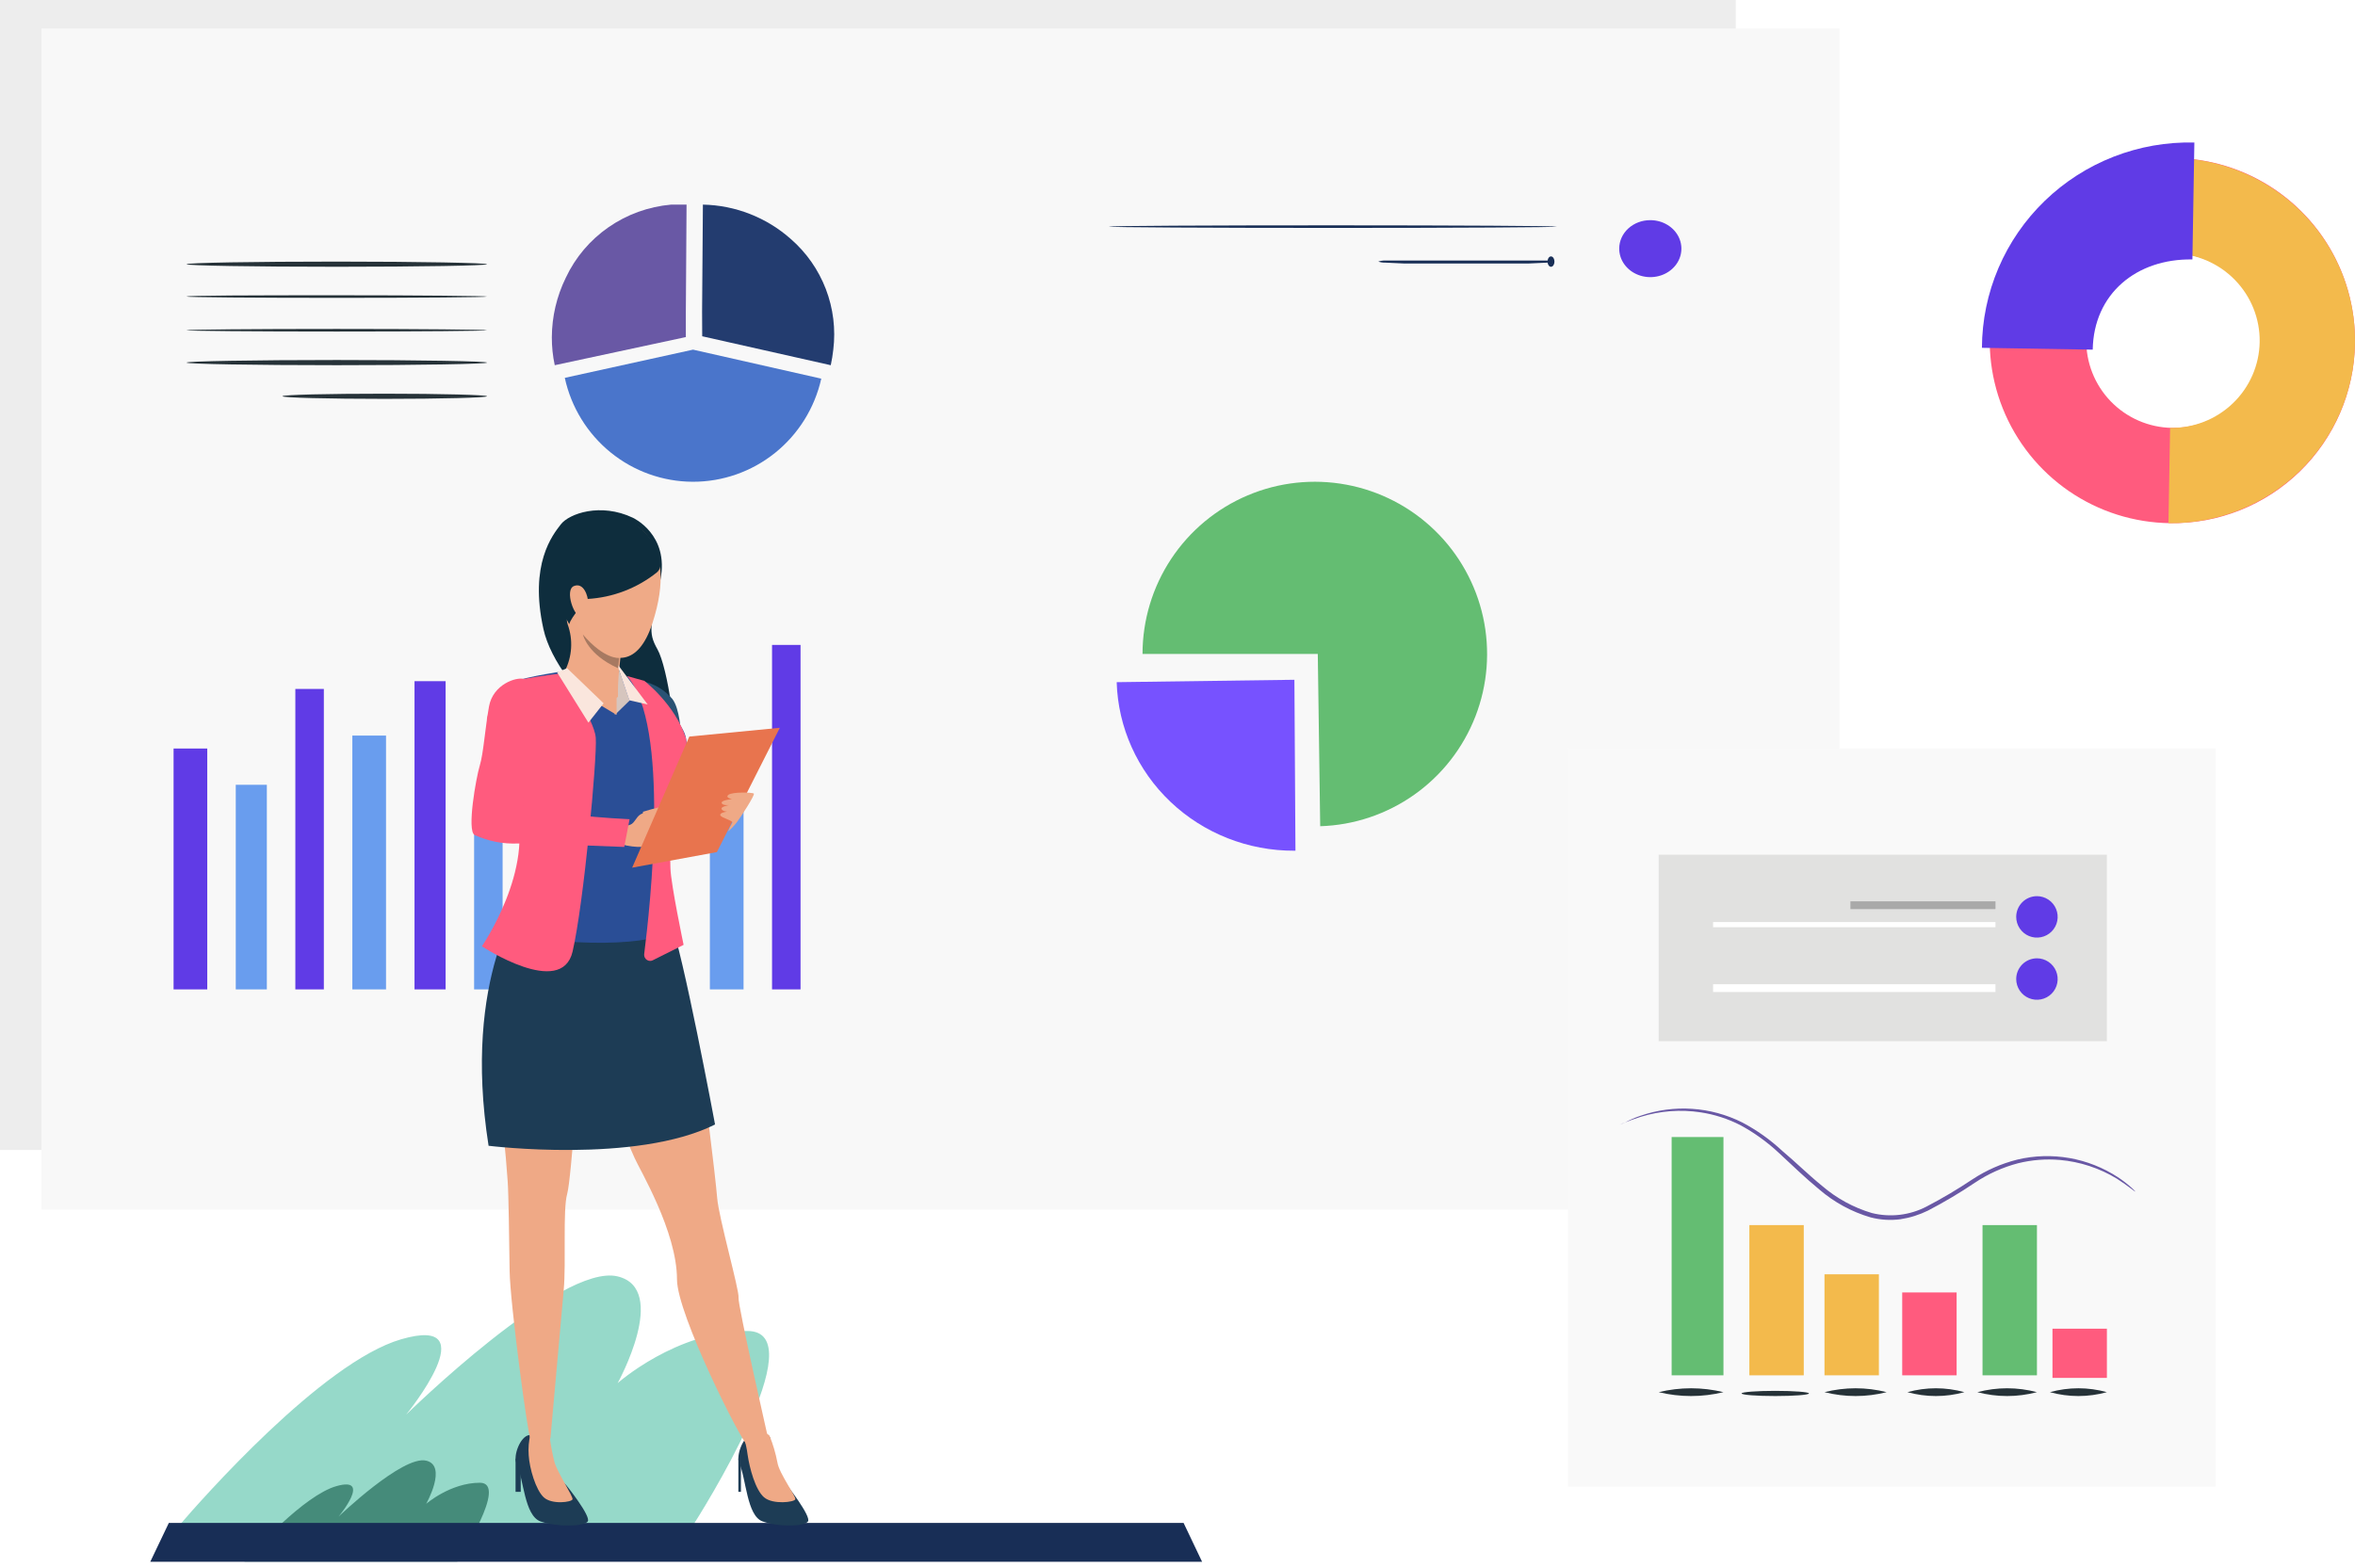 <svg width="395" height="263" viewBox="0 0 395 263" fill="none" xmlns="http://www.w3.org/2000/svg">
<path d="M30 256C33.699 251.682 54.033 228.553 67.28 224.697C81.91 220.443 68.121 237.342 68.121 237.342C68.121 237.342 94.073 211.848 103.598 214.147C112.328 216.253 103.598 232.055 103.598 232.055C103.598 232.055 113.43 223.304 125.354 223.304C136.958 223.304 117.244 254.338 116.182 256H30Z" fill="#96D9C9"/>
<path d="M41 262C42.532 260.252 50.953 250.89 56.439 249.33C62.498 247.608 56.787 254.448 56.787 254.448C56.787 254.448 67.535 244.129 71.48 245.059C75.095 245.912 71.48 252.308 71.48 252.308C71.48 252.308 75.552 248.766 80.49 248.766C85.296 248.766 77.131 261.327 76.692 262H41Z" fill="#458B7A"/>
<path d="M-0 192.937L291.144 192.938V0L-0 0V192.937Z" fill="#EDEDED"/>
<path d="M364.01 87.776C357.945 87.706 352.037 85.837 347.035 82.406C342.034 78.975 338.163 74.137 335.913 68.504C333.664 62.871 333.138 56.697 334.4 50.764C335.663 44.832 338.659 39.408 343.007 35.179C347.356 30.951 352.862 28.109 358.827 27.012C364.793 25.916 370.95 26.615 376.517 29.021C382.085 31.428 386.813 35.432 390.103 40.528C393.392 45.624 395.095 51.582 394.996 57.647C394.873 65.748 391.541 73.469 385.733 79.118C379.924 84.766 372.112 87.88 364.01 87.776ZM364.282 71.787C367.181 71.845 370.031 71.04 372.473 69.477C374.914 67.913 376.836 65.66 377.996 63.003C379.155 60.346 379.501 57.405 378.988 54.551C378.475 51.698 377.126 49.061 375.113 46.975C373.101 44.888 370.514 43.446 367.681 42.831C364.847 42.216 361.896 42.455 359.199 43.519C356.502 44.582 354.181 46.422 352.531 48.806C350.88 51.189 349.974 54.009 349.927 56.907C349.891 58.827 350.234 60.736 350.936 62.523C351.639 64.31 352.686 65.942 354.02 67.324C355.353 68.706 356.946 69.811 358.707 70.577C360.468 71.343 362.362 71.754 364.282 71.787Z" fill="#FF5B7E"/>
<path d="M394.995 57.628C395.132 49.528 392.022 41.705 386.346 35.872C380.67 30.039 372.891 26.671 364.714 26.508L364.459 42.496C368.38 42.558 372.117 44.16 374.846 46.951C377.575 49.741 379.073 53.491 379.01 57.375C378.948 61.26 377.33 64.96 374.513 67.663C371.695 70.366 367.909 71.85 363.987 71.788L363.712 87.776C371.895 87.88 379.785 84.764 385.65 79.111C391.515 73.459 394.876 65.733 394.995 57.628Z" fill="#F3BA4C"/>
<path d="M368.058 23.91C363.431 23.8 358.829 24.608 354.521 26.288C350.213 27.967 346.284 30.484 342.966 33.692C339.648 36.899 337.007 40.733 335.197 44.968C333.387 49.202 332.445 53.754 332.425 58.355L351.009 58.664C351.164 49.28 358.349 43.372 367.728 43.527L368.058 23.91Z" fill="#603BE6"/>
<path d="M308.526 4.78H6.952V202.932H308.526V4.78Z" fill="#F8F8F8"/>
<path d="M217.108 114.049L187.3 114.451C187.525 122.047 190.767 129.256 196.337 134.54C201.906 139.823 209.36 142.762 217.108 142.728H217.284L217.108 114.049Z" fill="#7752FF"/>
<path d="M221.031 109.715L221.436 138.619C227.109 138.442 232.605 136.596 237.236 133.314C241.868 130.032 245.43 125.458 247.479 120.163C249.528 114.869 249.973 109.087 248.758 103.542C247.542 97.996 244.721 92.93 240.646 88.978C236.571 85.026 231.423 82.362 225.843 81.318C220.264 80.274 214.501 80.897 209.273 83.109C204.045 85.321 199.585 89.023 196.448 93.755C193.311 98.487 191.636 104.038 191.633 109.715H221.031Z" fill="#64BD72"/>
<path d="M117.761 52.239L117.896 34.329C123.344 34.437 128.574 36.485 132.649 40.106C135.262 42.382 137.277 45.264 138.518 48.501C139.759 51.737 140.187 55.23 139.766 58.671C139.669 59.544 139.527 60.412 139.342 61.271L117.781 56.418L117.761 52.239Z" fill="#233C6F"/>
<path d="M94.912 46.572C96.505 43.182 98.975 40.267 102.074 38.118C105.173 35.968 108.791 34.662 112.565 34.329H113.252H113.703H115.036H115.154L115.036 52.316V56.552L93.048 61.271C92.717 59.732 92.553 58.163 92.558 56.59C92.573 53.119 93.377 49.696 94.912 46.572Z" fill="#6958A5"/>
<path d="M116.25 58.663L137.751 63.529C136.645 68.451 133.907 72.847 129.987 75.991C126.066 79.135 121.199 80.841 116.187 80.825C111.175 80.809 106.318 79.073 102.417 75.905C98.516 72.736 95.805 68.323 94.731 63.394L116.231 58.663" fill="#4A75CB"/>
<path d="M31.287 55.412C31.287 55.524 42.584 55.622 56.491 55.622C70.397 55.622 81.694 55.524 81.694 55.412C81.694 55.3 70.417 55.188 56.491 55.188C42.565 55.188 31.287 55.286 31.287 55.412Z" fill="#263238"/>
<path d="M31.287 49.762C31.287 49.874 42.584 49.973 56.491 49.973C70.397 49.973 81.694 49.874 81.694 49.762C81.694 49.65 70.417 49.538 56.491 49.538C42.565 49.538 31.287 49.566 31.287 49.762Z" fill="#263238"/>
<path d="M31.287 44.337C31.287 44.561 42.584 44.758 56.491 44.758C70.397 44.758 81.694 44.561 81.694 44.337C81.694 44.113 70.417 43.889 56.491 43.889C42.565 43.889 31.287 44.085 31.287 44.337Z" fill="#263238"/>
<path d="M31.287 60.836C31.287 61.068 42.584 61.27 56.491 61.27C70.397 61.27 81.694 61.068 81.694 60.836C81.694 60.604 70.417 60.401 56.491 60.401C42.565 60.401 31.287 60.604 31.287 60.836Z" fill="#263238"/>
<path d="M47.365 66.485C47.365 66.717 55.092 66.92 64.52 66.92C73.947 66.92 81.694 66.717 81.694 66.485C81.694 66.254 73.966 66.051 64.52 66.051C55.073 66.051 47.365 66.225 47.365 66.485Z" fill="#263238"/>
<path d="M129.494 165.995H134.274V108.201H129.494V165.995Z" fill="#603BE6"/>
<path d="M69.526 165.995H74.741V114.284H69.526V165.995Z" fill="#603BE6"/>
<path d="M49.538 165.995H54.318L54.318 115.588H49.538L49.538 165.995Z" fill="#603BE6"/>
<path d="M29.114 165.995H34.763L34.763 125.583H29.114L29.114 165.995Z" fill="#603BE6"/>
<path d="M119.065 165.995H124.714V127.321H119.065V165.995Z" fill="#699DEE"/>
<path d="M79.522 165.995H84.302V136.446H79.522V165.995Z" fill="#699DEE"/>
<path d="M59.098 165.995H64.747V123.41H59.098L59.098 165.995Z" fill="#699DEE"/>
<path d="M39.544 165.995H44.758L44.758 131.666H39.544L39.544 165.995Z" fill="#699DEE"/>
<path d="M271.589 41.698C271.585 42.645 271.888 43.572 272.46 44.361C273.031 45.149 273.845 45.765 274.799 46.129C275.753 46.493 276.803 46.589 277.816 46.406C278.83 46.222 279.761 45.766 280.491 45.096C281.222 44.427 281.719 43.574 281.919 42.645C282.12 41.715 282.015 40.753 281.618 39.879C281.22 39.005 280.549 38.258 279.688 37.734C278.828 37.211 277.817 36.933 276.784 36.937C275.406 36.937 274.085 37.438 273.111 38.331C272.137 39.224 271.589 40.435 271.589 41.698Z" fill="#603BE6"/>
<path d="M185.984 38.022C185.984 38.138 202.808 38.239 223.562 38.239C244.316 38.239 261.16 38.138 261.16 38.022C261.16 37.906 244.335 37.805 223.562 37.805C202.789 37.805 185.984 37.892 185.984 38.022Z" fill="#182E56"/>
<path d="M231.177 43.889C231.559 44.016 231.949 44.075 232.341 44.062L235.502 44.207C238.179 44.207 241.864 44.207 245.957 44.207C250.05 44.207 253.716 44.207 256.393 44.207L259.574 44.062C259.603 44.273 259.683 44.461 259.799 44.589C259.915 44.716 260.059 44.775 260.202 44.753C260.346 44.732 260.479 44.631 260.576 44.471C260.672 44.312 260.726 44.104 260.726 43.889C260.726 43.673 260.672 43.466 260.576 43.306C260.479 43.146 260.346 43.046 260.202 43.024C260.059 43.002 259.915 43.061 259.799 43.189C259.683 43.316 259.603 43.504 259.574 43.715H256.393C253.735 43.715 250.031 43.715 245.957 43.715C241.884 43.715 238.198 43.715 235.502 43.715H232.341C231.949 43.703 231.559 43.761 231.177 43.889Z" fill="#182E56"/>
<g filter="url(#filter0_d)">
<path d="M371.635 125.583H263V249.428H371.635V125.583Z" fill="#F9F9F9"/>
</g>
<path d="M271.69 188.715C271.69 188.715 272.903 188.104 275.192 187.375C278.451 186.365 281.894 186.109 285.265 186.626C287.581 186.979 289.827 187.704 291.915 188.774C294.285 190.062 296.481 191.652 298.448 193.504C300.58 195.474 302.712 197.563 305.157 199.573C307.659 201.725 310.586 203.317 313.744 204.243C315.378 204.671 317.078 204.778 318.751 204.559C320.361 204.313 321.925 203.821 323.387 203.1C326.08 201.699 328.692 200.146 331.211 198.45C333.444 196.951 335.91 195.838 338.507 195.159C340.783 194.596 343.135 194.41 345.47 194.607C348.869 194.904 352.154 195.983 355.074 197.76C357.03 199.021 358.106 199.987 358.165 199.908C357.945 199.663 357.71 199.433 357.46 199.218C356.759 198.594 356.013 198.021 355.231 197.504C352.763 195.892 349.997 194.8 347.1 194.292C344.202 193.784 341.233 193.871 338.37 194.548C335.694 195.22 333.148 196.339 330.84 197.859C328.356 199.524 325.783 201.05 323.133 202.431C320.307 203.9 317.047 204.285 313.959 203.514C310.912 202.61 308.087 201.073 305.666 199.002C303.241 197.031 301.109 194.903 298.937 193.09C296.92 191.209 294.664 189.605 292.228 188.321C289.598 187.003 286.734 186.225 283.802 186.032C280.871 185.839 277.931 186.235 275.153 187.198C274.261 187.495 273.397 187.871 272.571 188.321C272.263 188.417 271.967 188.549 271.69 188.715Z" fill="#6958A5"/>
<path d="M341.652 205.539H332.526V230.743H341.652V205.539Z" fill="#64BD72"/>
<path d="M302.543 205.539H293.417V230.743H302.543V205.539Z" fill="#F3BA4C"/>
<path d="M289.072 190.765H280.381V230.743H289.072V190.765Z" fill="#64BD72"/>
<path d="M353.385 222.921H344.259V231.177H353.385V222.921Z" fill="#FF5B7E"/>
<path d="M328.181 216.838H319.055V230.743H328.181V216.838Z" fill="#FF5B7E"/>
<path d="M315.144 213.795H306.019V230.742H315.144V213.795Z" fill="#F3BA4C"/>
<path d="M331.657 233.568C334.97 234.437 338.339 234.437 341.652 233.568C338.339 232.699 334.97 232.699 331.657 233.568Z" fill="#263238"/>
<path d="M343.824 233.568C346.993 234.437 350.215 234.437 353.384 233.568C350.215 232.699 346.993 232.699 343.824 233.568Z" fill="#263238"/>
<path d="M278.208 233.568C281.814 234.437 285.467 234.437 289.072 233.568C285.467 232.699 281.814 232.699 278.208 233.568Z" fill="#263238"/>
<path d="M297.762 234.219C300.882 234.219 303.411 234.024 303.411 233.784C303.411 233.544 300.882 233.35 297.762 233.35C294.642 233.35 292.113 233.544 292.113 233.784C292.113 234.024 294.642 234.219 297.762 234.219Z" fill="#263238"/>
<path d="M306.019 233.568C309.476 234.437 312.991 234.437 316.448 233.568C312.991 232.699 309.476 232.699 306.019 233.568Z" fill="#263238"/>
<path d="M319.924 233.568C323.094 234.437 326.315 234.437 329.484 233.568C326.315 232.699 323.094 232.699 319.924 233.568Z" fill="#263238"/>
<path d="M278.208 174.687H353.384V143.399H278.208V174.687Z" fill="#E1E1E0"/>
<path d="M338.175 153.829C338.175 154.516 338.379 155.189 338.761 155.76C339.143 156.332 339.686 156.777 340.321 157.041C340.956 157.304 341.655 157.373 342.33 157.238C343.004 157.104 343.624 156.773 344.11 156.287C344.596 155.801 344.927 155.181 345.061 154.507C345.195 153.833 345.126 153.134 344.863 152.499C344.6 151.863 344.155 151.32 343.583 150.938C343.011 150.556 342.339 150.353 341.652 150.353C340.73 150.353 339.845 150.719 339.194 151.371C338.542 152.023 338.175 152.907 338.175 153.829Z" fill="#603BE6"/>
<path d="M310.365 152.525H334.699V151.222H310.365V152.525Z" fill="#A9A9A9"/>
<path d="M287.334 155.566H334.699V154.697H287.334V155.566Z" fill="white"/>
<path d="M338.175 164.258C338.175 164.945 338.379 165.617 338.761 166.189C339.143 166.761 339.686 167.206 340.321 167.469C340.956 167.732 341.655 167.801 342.33 167.667C343.004 167.533 343.624 167.202 344.11 166.716C344.596 166.23 344.927 165.61 345.061 164.936C345.195 164.261 345.126 163.563 344.863 162.927C344.6 162.292 344.155 161.749 343.583 161.367C343.011 160.985 342.339 160.781 341.652 160.781C340.73 160.781 339.845 161.148 339.194 161.799C338.542 162.451 338.175 163.336 338.175 164.258Z" fill="#603BE6"/>
<path d="M287.334 166.431H334.699V165.127H287.334V166.431Z" fill="white"/>
<path d="M25.203 262.03H201.628L198.524 255.512H28.318L25.203 262.03Z" fill="url(#paint0_linear)"/>
<path d="M106.147 86.864C106.147 86.864 112.316 89.663 110.764 97.293C109.211 104.924 108.574 105.94 110.27 108.926C111.967 111.912 113.961 124.612 112.44 127.028C110.918 129.444 93.553 116.432 91.147 105.525C88.741 94.619 92.679 89.777 94.067 87.973C95.455 86.169 100.739 84.292 106.147 86.864Z" fill="#0E2D3D"/>
<path d="M107.766 114.285C109.738 114.702 111.506 115.757 112.784 117.278C114.033 118.951 114.139 122.656 114.319 123.358C114.499 124.06 116.892 131.956 116.892 131.956L110.201 136.012L107.766 114.285Z" fill="#295274"/>
<path d="M131.928 249.085C131.928 249.085 136.098 254.384 135.523 255.259C134.947 256.134 130.575 256.216 127.909 255.259C125.243 254.302 125.172 248.056 123.97 245.422C123.465 244.3 124.546 241.007 126.06 240.77C127.139 240.662 128.227 240.821 129.231 241.233C129.231 241.233 127.656 244.959 131.928 249.085Z" fill="#1D3C55"/>
<path d="M129.067 240.857C129.656 242.312 130.1 243.82 130.394 245.359C130.672 247.185 133.539 251.047 133.4 251.54C133.261 252.033 129.634 252.474 128.158 251.215C126.682 249.955 125.719 246.282 125.398 244.089C125.271 243.052 125.042 242.029 124.714 241.035C124.714 241.035 127.655 239.513 129.067 240.857Z" fill="#EFA986"/>
<path d="M95.01 249.211C95.01 249.211 99.197 254.425 98.579 255.27C97.962 256.114 93.45 256.228 90.687 255.27C87.924 254.311 87.85 248.057 86.605 245.42C86.081 244.297 87.201 241 88.772 240.763C89.938 240.667 91.111 240.843 92.194 241.278C92.194 241.278 90.582 245.07 95.01 249.211Z" fill="#1D3C55"/>
<path d="M92.197 241.066C92.381 242.497 92.65 243.913 93.003 245.308C93.494 247.064 96.157 251.056 96.029 251.545C95.901 252.033 92.57 252.47 91.215 251.223C89.859 249.975 88.807 246.347 88.679 244.164C88.586 242.949 88.689 241.725 88.984 240.546C89.514 240.321 90.093 240.25 90.658 240.342C91.223 240.433 91.754 240.683 92.197 241.066Z" fill="#EFA986"/>
<path d="M112.486 154.878C112.486 154.878 116.079 170.604 116.901 174.571C117.723 178.539 120.037 197.717 120.29 200.983C120.544 204.25 124.036 216.534 123.873 217.698C123.711 218.863 129.059 242.276 129.059 242.276C128.514 242.666 127.867 242.886 127.2 242.908C126.533 242.93 125.874 242.753 125.304 242.399C124.289 241.75 113.551 220.481 113.551 214.658C113.551 206.61 107.228 196.109 106.447 194.295C98.866 177.56 100.357 172.438 99.343 171.346C98.328 170.253 98.267 172.026 97.688 174.437C97.11 176.849 95.882 197.665 95.131 200.303C94.38 202.941 94.968 211.886 94.552 216.389C94.136 220.893 92.329 241.276 92.329 241.276C92.329 241.276 90.929 243.337 88.96 241.328C88.534 240.895 85.56 218.657 85.479 213.267C85.398 207.877 85.316 200.509 85.154 198.191C83.621 175.983 79.866 172.809 85.783 157.094C96.856 127.632 112.486 154.878 112.486 154.878Z" fill="#EFA986"/>
<path d="M87.884 150.354C87.884 150.354 77.459 163.739 81.947 192.229C81.947 192.229 106.686 195.299 119.934 188.658C119.934 188.658 114.453 159.288 112.467 154.723C110.481 150.159 87.884 150.354 87.884 150.354Z" fill="#1D3C55"/>
<path d="M123.844 244.648V250.298H124.279V245.927L123.844 244.648Z" fill="#1D3C55"/>
<path d="M86.474 244.648V250.298H87.344V245.927L86.474 244.648Z" fill="#1D3C55"/>
<path d="M102.161 112.329C103.847 113.082 105.581 113.725 107.352 114.254C108.692 114.501 113.883 120.706 114.797 122.97C115.71 125.234 114.797 128.629 112.917 132.612C111.038 136.594 112.813 137.932 111.962 141.873C111.058 146.705 110.572 151.604 110.509 156.517C110.675 158.729 88.84 159.151 83.867 155.117C83.867 155.117 88.871 148.223 89.515 147.235C90.159 146.247 89.619 140.885 89.027 139.507C88.435 138.128 84.521 126.407 84.521 126.407C84.521 126.407 81.312 117.402 84.209 115.334C86.732 113.533 93.554 112.895 94.82 112.504C97.241 112.049 99.721 111.99 102.161 112.329Z" fill="#2A4E96"/>
<path d="M103.137 119.934L105.594 117.542L103.42 111.243C102.961 114.121 102.866 117.037 103.137 119.934Z" fill="#D6C5BE"/>
<path d="M104.291 108.285C104.291 108.285 104.183 109.171 104.053 110.397C103.988 110.943 103.934 111.562 103.869 112.19C103.695 113.757 103.623 115.333 103.653 116.909C103.653 116.909 99.478 120.607 94.731 112.602C95.968 110.163 96.147 107.357 95.228 104.793C93.725 100.301 104.291 108.285 104.291 108.285Z" fill="#EFA986"/>
<path d="M103.421 116.892V119.933L98.641 117.078L103.421 116.892Z" fill="#EFA986"/>
<path d="M94.159 112.981C94.159 112.981 99.66 120.474 99.924 123.771C100.188 127.068 97.886 151.729 96.039 159.65C94.191 167.571 80.825 158.762 80.825 158.762C80.825 158.762 89.799 145.727 86.357 135.285C82.915 124.842 81.659 120.688 81.659 120.688C81.659 120.688 82.841 114.88 87.043 114.063C90.728 113.349 94.159 112.981 94.159 112.981Z" fill="#FF5B7E"/>
<path d="M115.044 123.843C115.044 123.843 115.996 126.994 112.29 133.973C112.29 133.973 112.35 142.905 112.451 145.699C112.553 148.492 114.659 158.52 114.659 158.52L109.595 161.057C109.435 161.16 109.25 161.215 109.061 161.216C108.871 161.217 108.685 161.165 108.524 161.064C108.363 160.964 108.232 160.82 108.148 160.649C108.063 160.478 108.028 160.286 108.046 160.096C109.059 152.073 112.462 121.612 105.159 113.416L108.086 114.235C108.086 114.235 113.252 118.225 115.044 123.843Z" fill="#FF5B7E"/>
<path d="M105.557 117.489L108.636 118.196L103.422 111.243L105.557 117.489Z" fill="#FAE6DD"/>
<path d="M101.248 118.001L98.694 121.238L93.427 112.788L95.123 112.112L101.248 118.001Z" fill="#FAE6DD"/>
<path d="M104.92 138.522C105.294 138.524 105.663 138.421 105.987 138.224C106.721 137.678 106.965 136.35 108.277 136.453C109.588 136.556 110.175 140.499 109.852 141.25C109.529 142.002 107.729 142.372 105.076 141.858C102.424 141.343 104.92 138.522 104.92 138.522Z" fill="#EFA986"/>
<path d="M107.861 136.187C107.861 136.187 109.845 135.541 112.132 135.11C114.137 134.701 116.539 134.561 116.779 134.895C117.02 135.228 114.816 135.584 112.853 136.122C110.889 136.661 111.474 136.79 111.474 136.79C111.474 136.79 111.349 136.79 113.417 136.553C115.484 136.316 117.938 136.359 118.158 136.779C118.273 136.984 118.158 137.124 117.395 137.318C117.876 137.318 117.939 137.425 117.959 137.608C118.053 138.567 114.826 139.331 113.521 139.633C114.565 139.407 115.265 139.331 114.91 139.978C114.555 140.624 109.866 141.593 108.237 142.067C106.451 142.573 107.861 136.187 107.861 136.187Z" fill="#EFA986"/>
<path d="M87.943 113.92C86.602 113.521 82.683 114.811 82.018 118.539C81.353 122.267 81.087 126.426 80.473 128.433C79.859 130.441 78.273 139.351 79.603 140.089C81.907 141.146 84.43 141.634 86.961 141.512C90.603 141.512 104.704 142.096 104.704 142.096L105.594 137.446C105.594 137.446 100.232 137.19 97.408 136.791C94.932 136.453 91.514 135.469 87.482 135.06C87.825 132.672 88.317 130.308 88.956 127.982C89.621 126.426 93.949 115.723 87.943 113.92Z" fill="#FF5B7E"/>
<path d="M106.029 145.572L120.241 142.959L130.798 122.106L115.613 123.576L106.029 145.572Z" fill="#E8744E"/>
<path d="M122.139 139.489C122.693 139.005 123.195 138.468 123.638 137.885C124.346 136.946 126.656 133.371 126.438 133.146C126.219 132.922 122.805 132.84 122.181 133.351C121.556 133.861 122.795 134.066 122.795 134.066C122.795 134.066 120.921 134.239 121.046 134.719C121.171 135.199 122.316 135.066 122.316 135.066C122.316 135.066 120.807 135.332 121.036 135.751C121.265 136.17 121.983 136.169 121.983 136.169C121.983 136.169 120.651 136.323 120.817 136.782C120.984 137.242 123.097 137.681 122.816 138.069C122.547 138.521 122.321 138.997 122.139 139.489Z" fill="#EFA986"/>
<path d="M105.367 87.568C105.367 87.568 114.13 90.191 109.415 104.605C104.699 119.019 92.698 102.94 93.953 94.198C95.207 85.455 105.367 87.568 105.367 87.568Z" fill="#EFAA87"/>
<path d="M110.195 96.022C106.866 98.685 102.79 100.247 98.532 100.49C98.532 100.49 95.724 103.53 95.49 104.725C95.49 104.725 88.98 94.441 96.981 88.281C104.982 82.121 113.136 93.489 110.195 96.022Z" fill="#0E2D3D"/>
<path d="M98.636 101.025C98.636 100.008 97.909 97.669 96.271 98.32C94.634 98.971 96.372 103.731 97.454 103.406C97.413 103.436 98.737 103.457 98.636 101.025Z" fill="#EFAA87"/>
<path d="M103.856 110.387C103.795 110.913 103.744 111.507 103.682 112.112C98.579 109.842 97.793 106.572 97.772 106.463C101.406 110.705 103.856 110.387 103.856 110.387Z" fill="#A77961"/>
<defs>
<filter id="filter0_d" x="253" y="115.583" width="128.636" height="143.845" filterUnits="userSpaceOnUse" color-interpolation-filters="sRGB">
<feFlood flood-opacity="0" result="BackgroundImageFix"/>
<feColorMatrix in="SourceAlpha" type="matrix" values="0 0 0 0 0 0 0 0 0 0 0 0 0 0 0 0 0 0 127 0"/>
<feOffset/>
<feGaussianBlur stdDeviation="5"/>
<feColorMatrix type="matrix" values="0 0 0 0 0 0 0 0 0 0 0 0 0 0 0 0 0 0 0.1 0"/>
<feBlend mode="normal" in2="BackgroundImageFix" result="effect1_dropShadow"/>
<feBlend mode="normal" in="SourceGraphic" in2="effect1_dropShadow" result="shape"/>
</filter>
<linearGradient id="paint0_linear" x1="1.34874e+06" y1="6361.99" x2="1.31846e+06" y2="6361.99" gradientUnits="userSpaceOnUse">
<stop stop-color="#131F30"/>
<stop offset="1" stop-color="#182E56"/>
</linearGradient>
</defs>
</svg>
